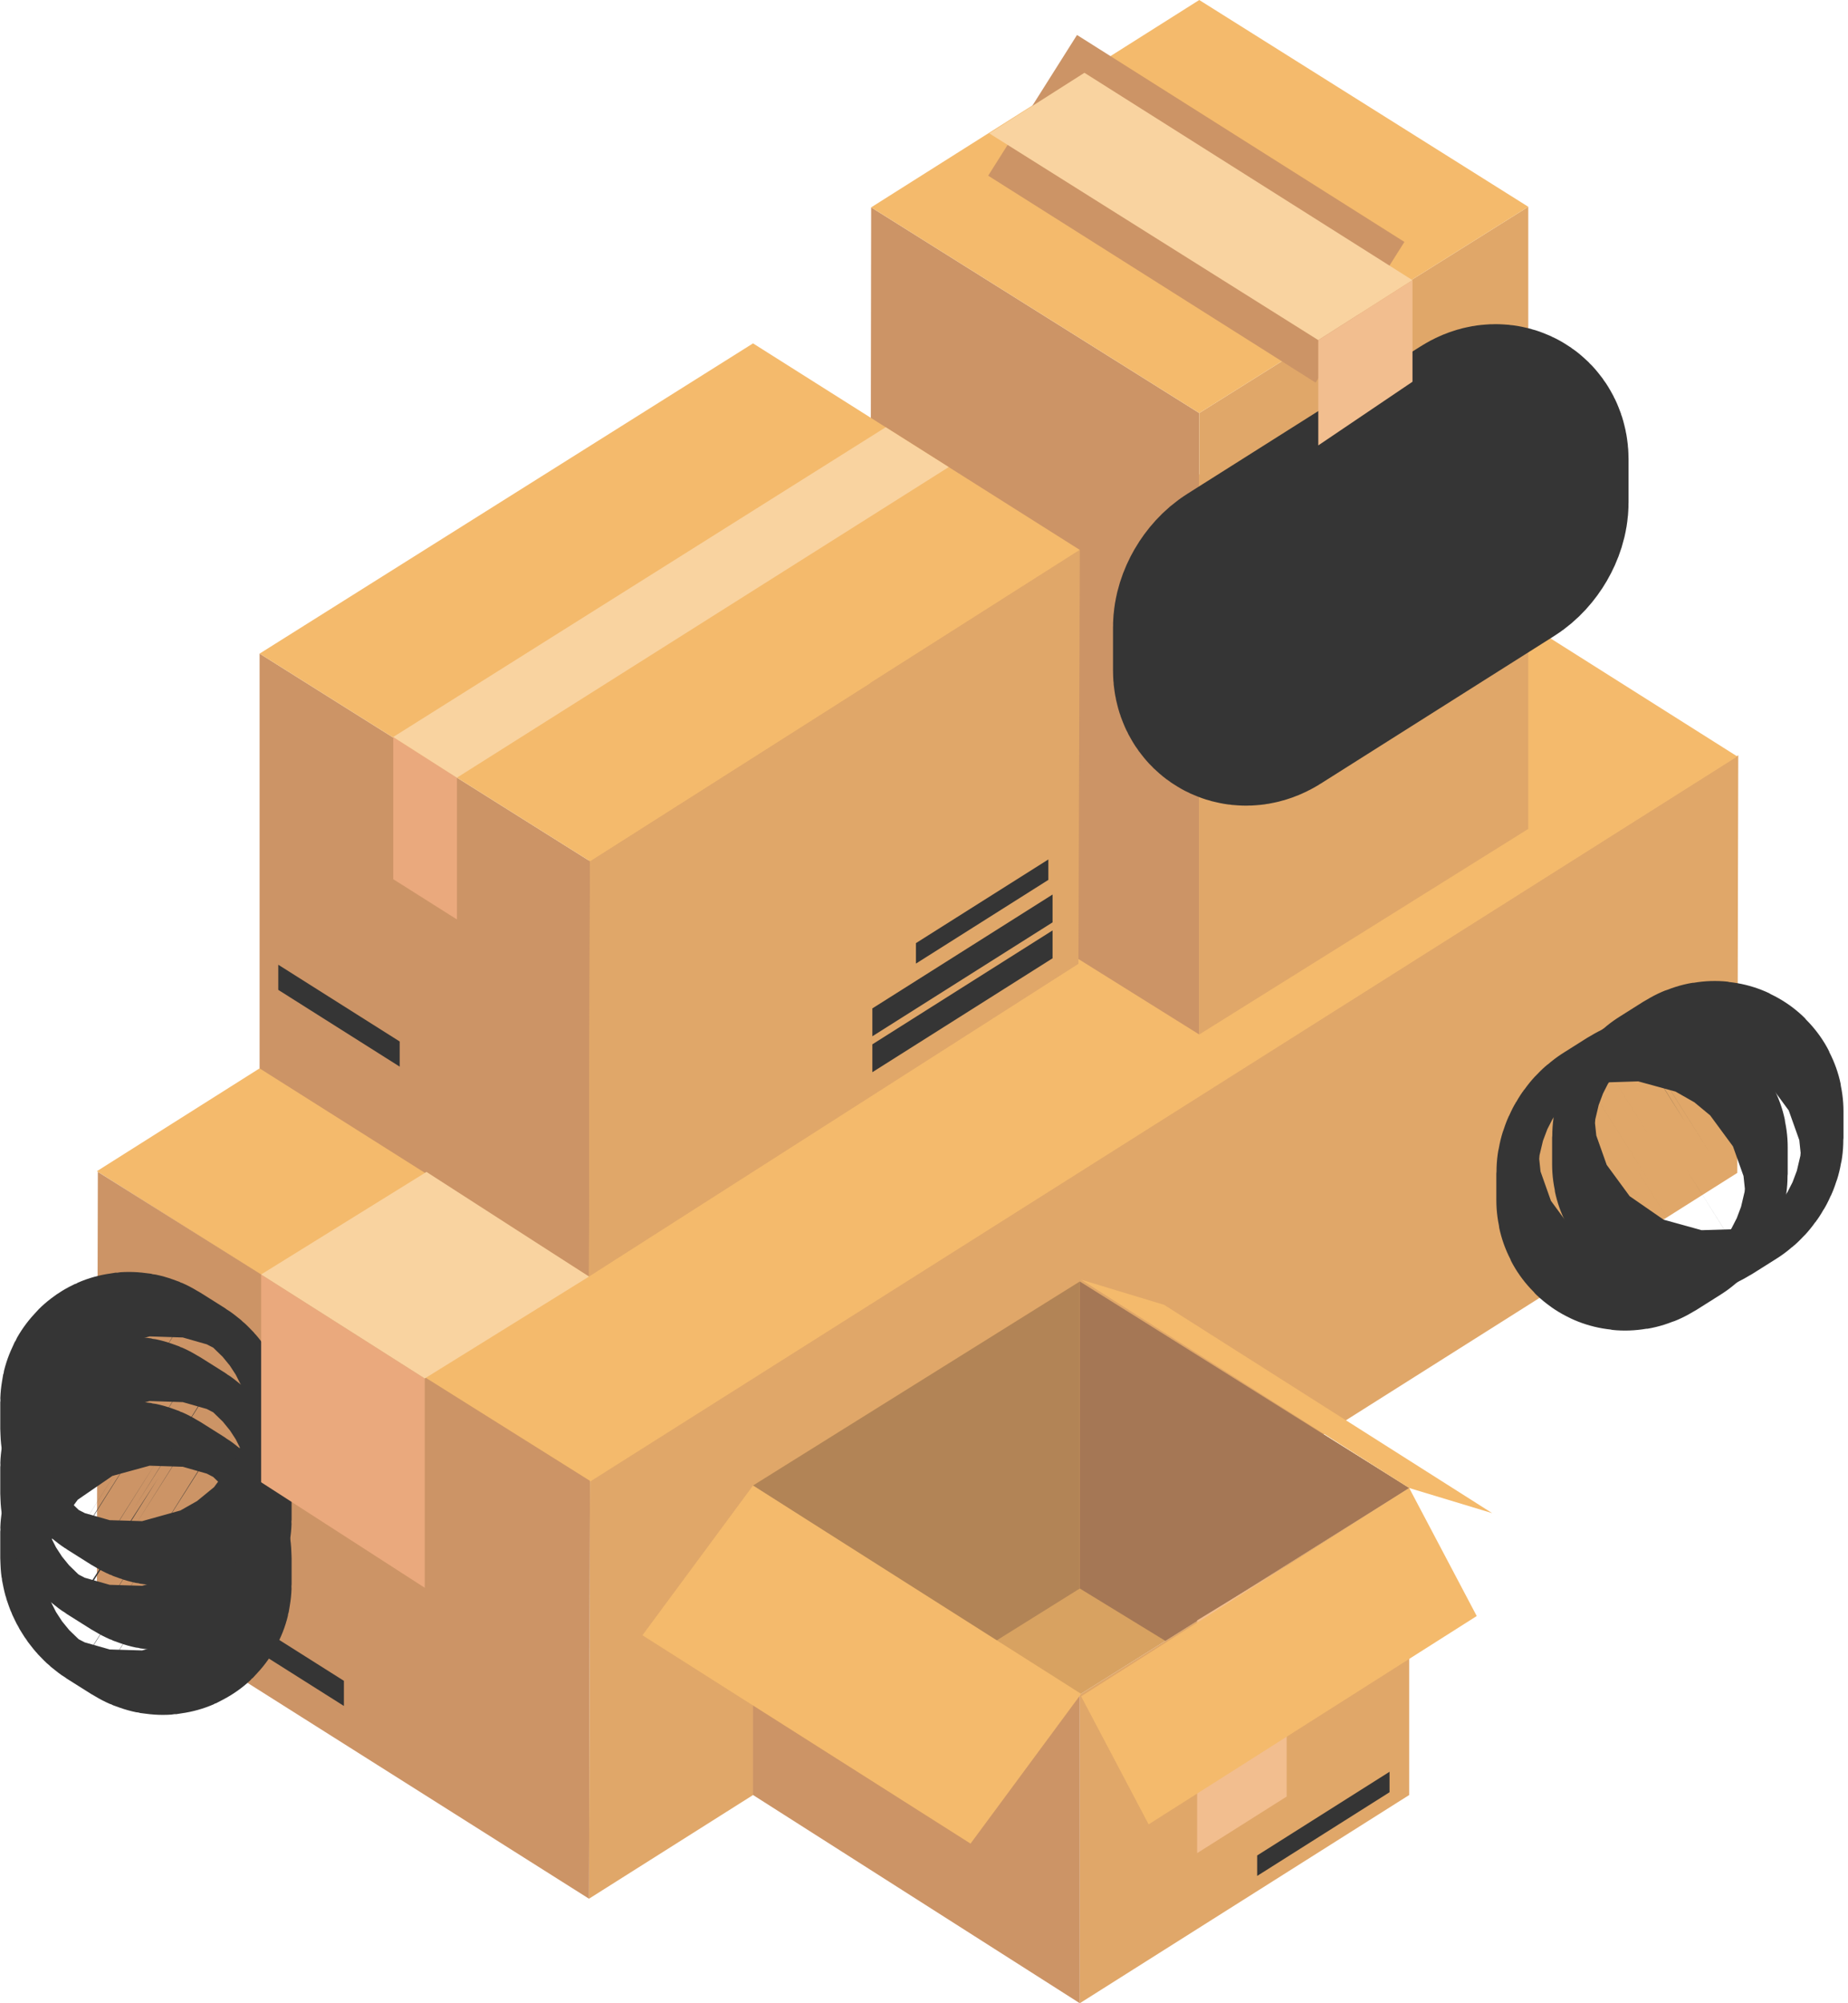 <svg width="72" height="78" viewBox="0 0 72 78" fill="none" xmlns="http://www.w3.org/2000/svg">
<path d="M22.985 57.659L22.948 73.93L67.687 45.669L67.724 29.408L22.985 57.659Z" fill="#E0A769"/>
<path d="M67.687 29.454L48.513 17.342L3.774 45.603L22.948 57.715L67.687 29.454Z" fill="#F4BA6C"/>
<path d="M22.948 73.93L3.774 61.818L3.812 45.631L10.175 49.623L22.985 57.659L22.948 73.93Z" fill="#CC9466"/>
<path d="M46.723 40.28V16.083L33.941 8.074L33.903 32.275L46.723 40.28Z" fill="#CC9466"/>
<path d="M59.543 32.275L46.724 40.28V16.083L59.543 8.051V32.275Z" fill="#E0A769"/>
<path d="M33.941 8.074L46.724 0L59.543 8.051L46.724 16.083L33.941 8.074Z" fill="#F4BA6C"/>
<path d="M22.948 49.706L10.114 41.599V25.45L22.985 33.533L22.948 49.706Z" fill="#CC9466"/>
<path d="M42.018 37.528L22.948 49.706L22.985 33.533L42.07 21.412L42.018 37.528Z" fill="#E0A769"/>
<path d="M10.114 25.45L29.339 13.37L42.07 21.412L22.985 33.533L10.114 25.45Z" fill="#F4BA6C"/>
<path d="M29.339 69.892L42.07 78V65.981L29.339 57.842V69.892Z" fill="#CC9466"/>
<path d="M54.904 69.892L42.07 78V65.981L54.904 57.939V69.892Z" fill="#E0A769"/>
<path d="M42.07 49.898L54.904 57.939L42.07 65.981L29.339 57.842L42.07 49.898Z" fill="#D8A261"/>
<path d="M42.07 49.898V61.851L45.404 63.891L54.904 57.939L42.07 49.898Z" fill="#A57755"/>
<path d="M29.339 57.842L42.07 49.898V61.851L38.801 63.891L29.339 57.842Z" fill="#B28456"/>
<path d="M29.339 57.842L25.03 63.672L37.813 71.784L42.122 65.954" fill="#F4BA6C"/>
<path d="M54.904 57.939L58.137 58.917L45.355 50.806L42.122 49.827L54.904 57.939Z" fill="#F4BA6C"/>
<path d="M46.642 63.092V72.155L50.13 69.952V60.969L46.642 63.092Z" fill="#F2BE8F"/>
<path d="M42.122 66.051L44.752 71.035L57.535 62.923L54.904 57.939L42.122 66.051Z" fill="#F4BA6C"/>
<path d="M40.231 4.101L52.987 12.159" stroke="#CC9466" stroke-width="6.48" stroke-miterlimit="10"/>
<path d="M15.572 40.552V41.531L10.842 38.543V37.564L15.572 40.552Z" fill="#353535"/>
<path d="M13.399 65.446V66.425L8.669 63.438V62.458L13.399 65.446Z" fill="#353535"/>
<path d="M6.496 60.66V61.696C6.496 61.899 6.345 61.969 6.159 61.851L5.212 61.255C5.026 61.137 4.875 60.876 4.875 60.672V59.637C4.875 59.433 5.026 59.363 5.212 59.481L6.159 60.078C6.345 60.196 6.496 60.456 6.496 60.66Z" stroke="#353535" stroke-width="9.73" stroke-miterlimit="10"/>
<path d="M6.496 58.143V59.178C6.496 59.382 6.345 59.452 6.159 59.334L5.212 58.738C5.026 58.62 4.875 58.359 4.875 58.155V57.12C4.875 56.916 5.026 56.846 5.212 56.964L6.159 57.56C6.345 57.68 6.496 57.939 6.496 58.143Z" stroke="#353535" stroke-width="9.73" stroke-miterlimit="10"/>
<path d="M6.496 55.625V56.661C6.496 56.865 6.345 56.935 6.159 56.817L5.212 56.22C5.026 56.103 4.875 55.842 4.875 55.638V54.602C4.875 54.399 5.026 54.329 5.212 54.447L6.159 55.043C6.345 55.161 6.496 55.421 6.496 55.625Z" stroke="#353535" stroke-width="9.73" stroke-miterlimit="10"/>
<path d="M63.164 45.696V46.731C63.164 46.935 63.315 47.005 63.502 46.887L64.448 46.29C64.635 46.172 64.786 45.912 64.786 45.708V44.672C64.786 44.468 64.635 44.398 64.448 44.516L63.502 45.113C63.315 45.231 63.164 45.492 63.164 45.696Z" stroke="#353535" stroke-width="9.73" stroke-miterlimit="10"/>
<path d="M65.337 44.297V45.333C65.337 45.536 65.488 45.606 65.675 45.488L66.621 44.892C66.808 44.774 66.959 44.513 66.959 44.309V43.274C66.959 43.07 66.808 43 66.621 43.118L65.675 43.715C65.488 43.832 65.337 44.093 65.337 44.297Z" stroke="#353535" stroke-width="9.73" stroke-miterlimit="10"/>
<path d="M58.585 17.884V19.566C58.585 19.946 58.303 20.432 57.954 20.651L48.86 26.398C48.513 26.618 48.229 26.488 48.229 26.108V24.425C48.229 24.045 48.511 23.559 48.86 23.34L57.956 17.594C58.303 17.373 58.585 17.503 58.585 17.884Z" stroke="#353535" stroke-width="9.73" stroke-miterlimit="10"/>
<path d="M57.316 18.919V19.875L49.309 24.932V23.977L57.316 18.919Z" fill="#353535"/>
<path d="M41.009 36.228V37.313L33.988 41.748V40.663L41.009 36.228Z" fill="#353535"/>
<path d="M41.009 34.83V35.914L33.988 40.349V39.264L41.009 34.83Z" fill="#353535"/>
<path d="M40.845 33.464V34.26L35.686 37.519V36.722L40.845 33.464Z" fill="#353535"/>
<path d="M54.138 68.987V69.784L48.98 73.043V72.246L54.138 68.987Z" fill="#353535"/>
<path d="M10.175 57.715L16.549 61.823V53.673L10.175 49.623V57.715Z" fill="#EAA97D"/>
<path d="M22.948 49.706L16.549 53.673L10.175 49.623L16.616 45.631L22.948 49.706Z" fill="#F9D3A0"/>
<path d="M15.321 28.697V34.233L17.803 35.801V30.28L15.321 28.697Z" fill="#EAA97D"/>
<path d="M15.321 28.696L34.508 16.635L36.963 18.187L17.803 30.28L15.321 28.696Z" fill="#F9D3A0"/>
<path d="M38.543 5.193L51.362 13.244L55.032 10.909L42.25 2.834L38.543 5.193Z" fill="#F9D3A0"/>
<path d="M51.362 13.244V17.342L55.032 14.864V10.909L51.362 13.244Z" fill="#F2BE8F"/>
</svg>
